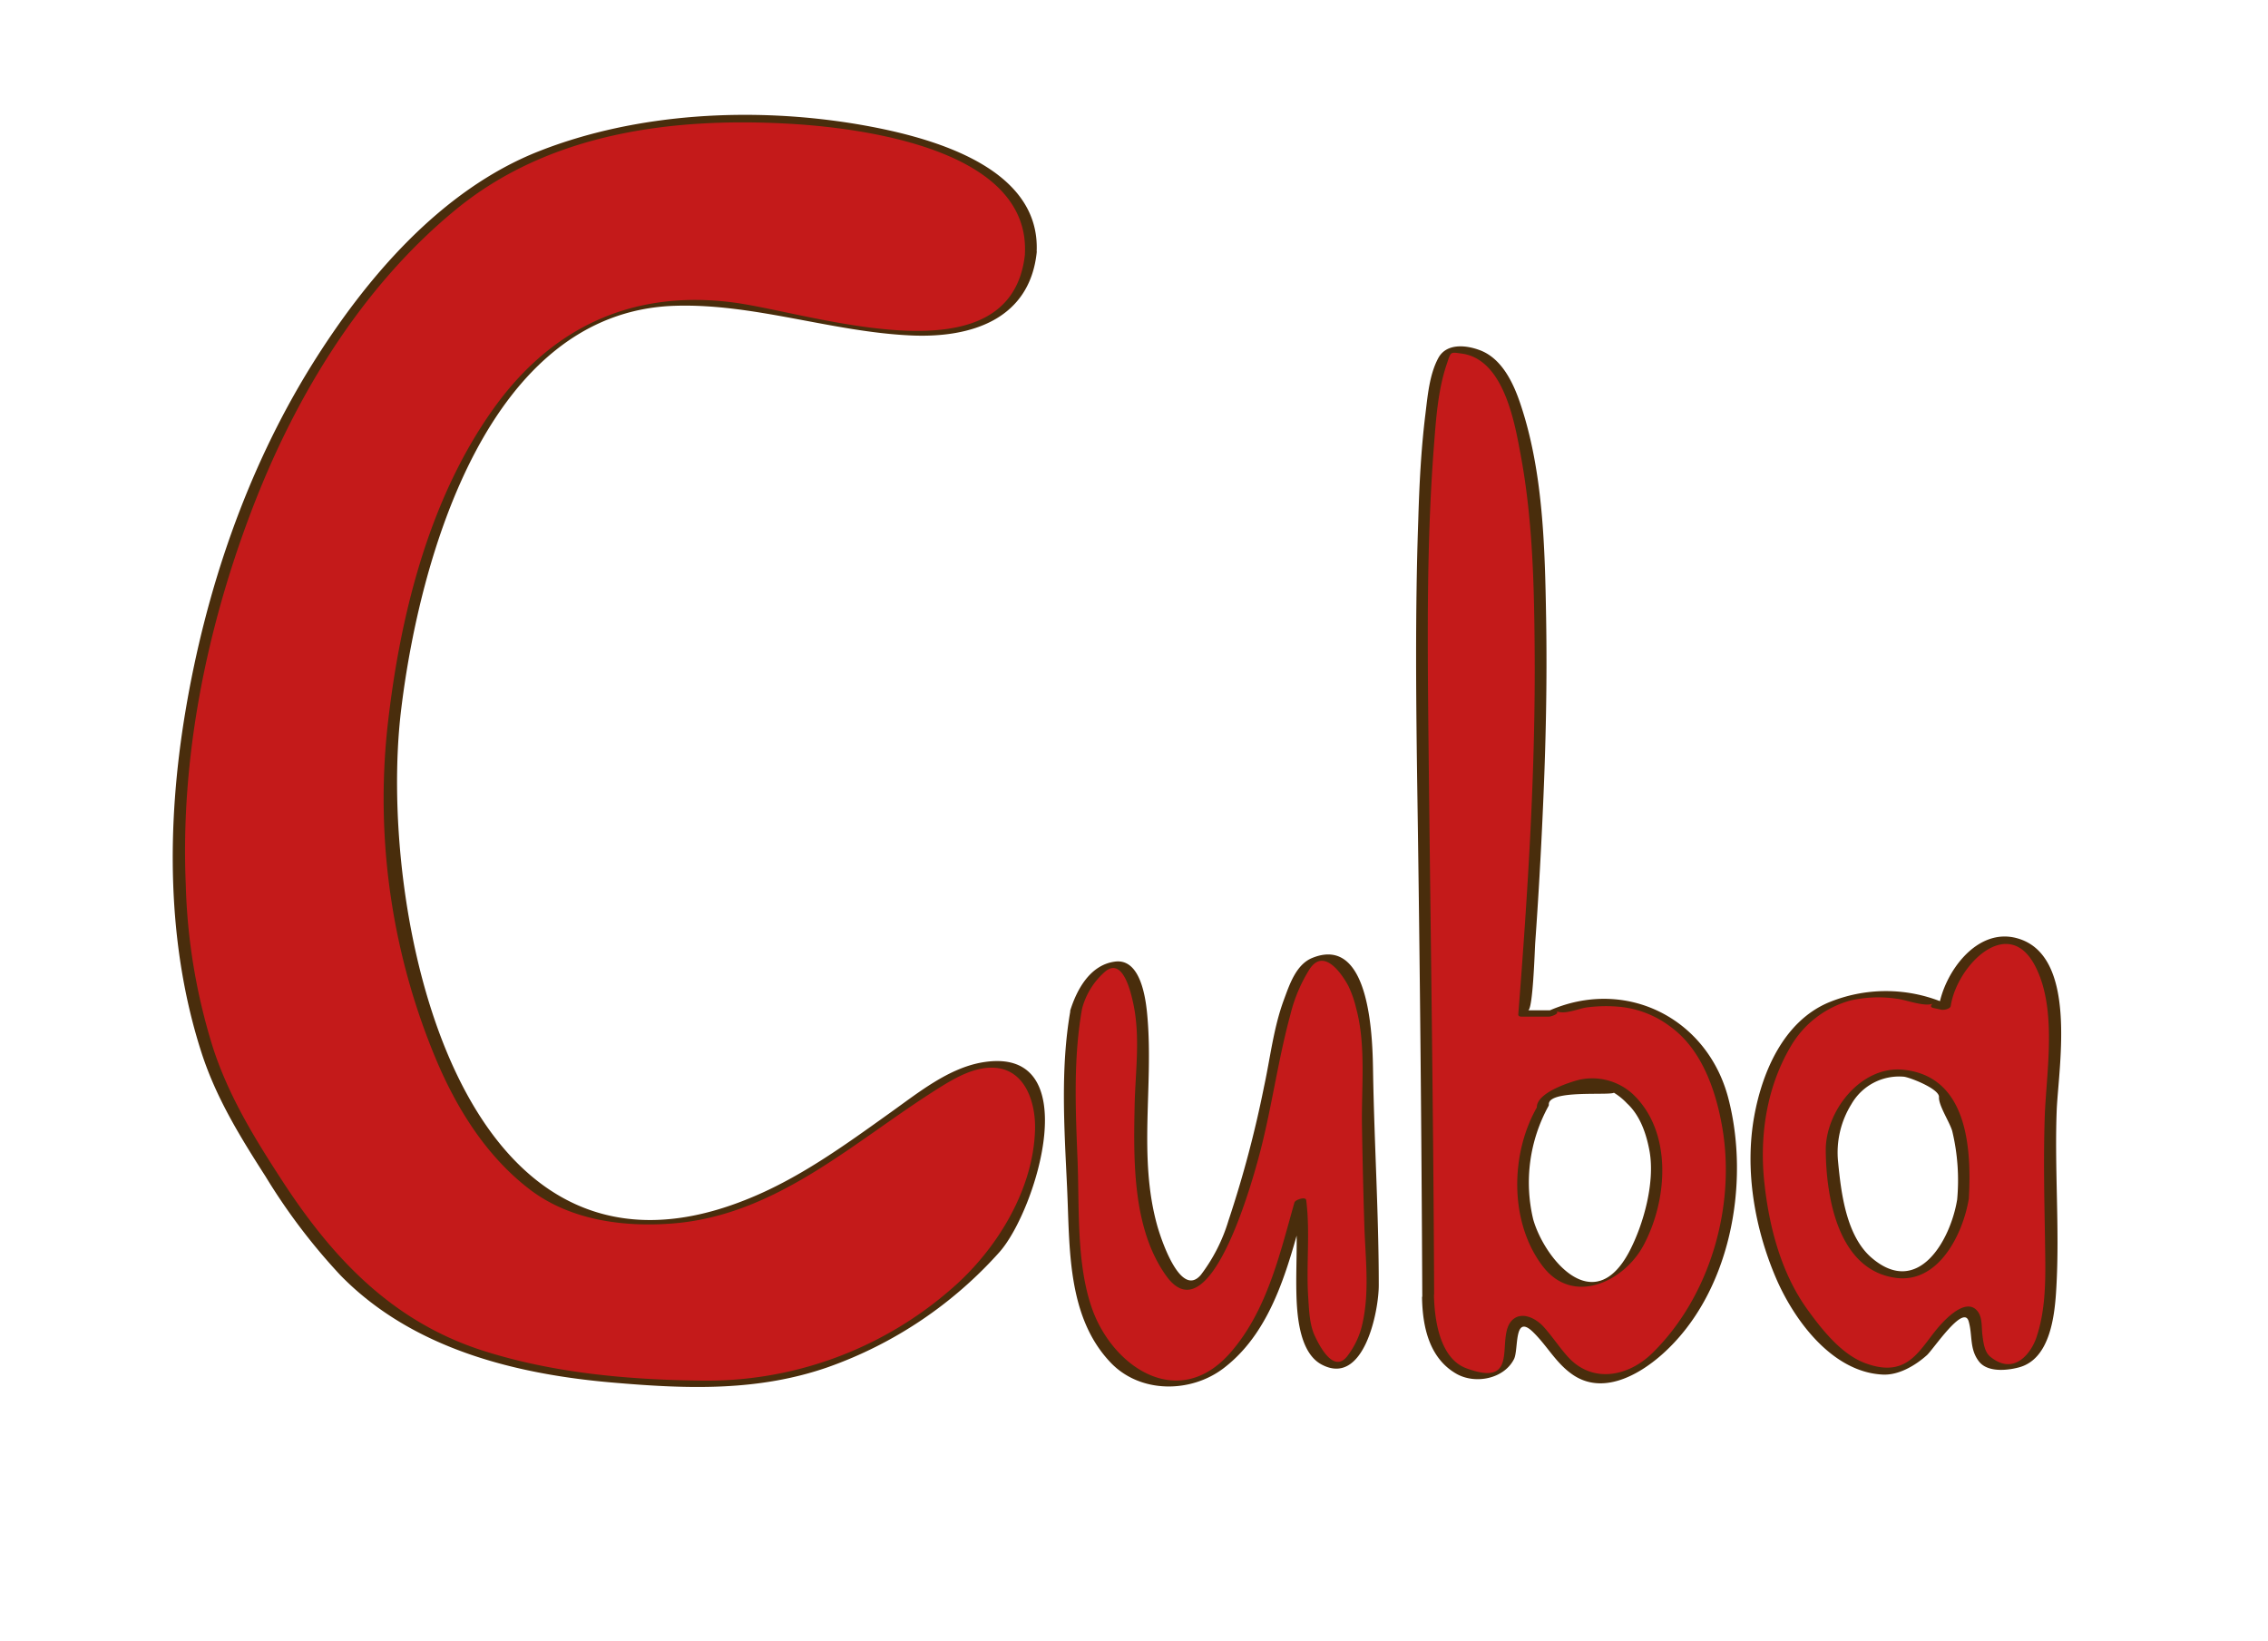 <svg id="layer1" xmlns="http://www.w3.org/2000/svg" viewBox="0 0 371.61 268.93"><defs><style>.cls-1{fill:#c41a1a;}.cls-2{fill:#492d0c;}</style></defs><path class="cls-1" d="M336,181.8c.35-7,1.05-15.22-1-22.25-3-10-15.33-5.07-16.37,5.47l-1.32-.3c.26,0,.35-.06-.78-.48-10.44-2.74-19.85-1.57-25.42,9.76-6.13,12.44-3.14,32.39,5.57,42.93,4.88,5.86,11.15,10.93,17.77,5.47,2.08-1.57,5.84-8.83,8.36-7.42,2.09,1.17-1,9,5.92,9,7.48,0,7.31-12.49,7.31-16.79C336,199.76,335.66,189.22,336,181.8Zm-14.39,14.74c-.84,6.19-5.65,15.55-14.06,11.29-5.59-3.22-7-12.35-7.45-18.26-.55-9.84,9.64-19.13,18.55-10.13l0,.39C321.64,184.4,322,191.48,321.62,196.54Z"/><path class="cls-2" d="M337,181.67c.39-7.52,3.37-25.17-6.47-27.92-6.74-1.89-12.07,5.83-12.88,11.4l1.57-.63c-1.08-.24-.54,0-1.2.38.25-.15.6-.52.19-.71a24.57,24.57,0,0,0-18.72.13c-7.25,3.14-10.74,11.3-12.06,18.58-1.59,8.82.06,18.31,3.54,26.47,3,7,9.26,15.48,17.52,15.87,2.63.13,5.35-1.5,7.22-3.17,1-.88,6-8.43,6.85-5.57.67,2.32.1,4.53,1.69,6.59,1.39,1.8,4.55,1.49,6.44,1,5.32-1.32,6-8.76,6.24-13.11.56-9.75-.33-19.57.07-29.33,0-.75-1.91-.33-1.93.26-.28,7-.12,14,0,21,.06,5.43.35,11.05-1.41,16.26-.87,2.58-3.69,6.34-7.58,3.12-.95-.78-1.11-2.37-1.26-3.49-.19-1.42.08-3.22-1.09-4.25-1.84-1.61-4.78,1.44-5.79,2.55-3.33,3.67-5.06,8.92-12.24,6.3-4-1.44-7.24-5.61-9.62-8.91-4.29-6-6.24-13.58-7-20.78-.82-7.72.41-15.7,4.42-22.4a16.33,16.33,0,0,1,9.74-7.38,20.67,20.67,0,0,1,7.6-.27c1.35.14,4.73,1.44,5.91.75-.39.22-.55.63,0,.75l1.32.29c.39.09,1.48-.1,1.56-.62,1-6.67,9.59-15.33,14-6.2,3.27,6.69,1.82,16.13,1.45,23.24C335,182.68,336.94,182.27,337,181.67Z"/><path class="cls-2" d="M320.66,196.67c-1.07,6.46-6.34,16-14,9.43-4.16-3.58-5-10.62-5.49-15.72a15,15,0,0,1,2.19-9.46,9,9,0,0,1,8.58-4.49c1,.11,5.85,2,5.76,3.34s1.75,4.1,2.17,5.56a34.59,34.59,0,0,1,.8,11.34c0,.74,1.89.33,1.92-.26.48-8.43-.28-20-10.65-21.11-7-.77-12.84,6.76-12.79,13.19.06,7.86,2.08,19.68,11.53,20.91,7.05.91,11-7.36,11.91-13C322.7,195.71,320.76,196.05,320.66,196.67Z"/><path class="cls-1" d="M168.89,41.47c1.81-23-57.4-27.88-83.63-14.76C37.7,51.31,14,143.17,40.19,185.8c14.76,23,23.25,41.33,79.5,41,14.85-.09,33.35-10.12,43.19-21.6,3.28-4.92,12.57-22.67,4.37-29.23-13.12-9.84-35.36,31.82-70.52,23-24.89-6.28-34.43-50.84-32.79-73.8C65.58,97.22,78.7,48,113.13,49.67,131.17,49.67,167.05,64.86,168.89,41.47Z"/><path class="cls-2" d="M169.85,41.34c.75-14.44-18.52-19.15-29.45-21-17-2.84-36-1.89-52.07,4.43S59.88,45.65,51,59.94C40.36,77.1,33.69,96.78,30.37,116.64c-3.08,18.4-3.12,38,2.65,55.86,2.39,7.4,6.32,13.77,10.48,20.26A99.08,99.08,0,0,0,55.81,209c11.84,12.1,28.92,16.29,45.28,17.61,11.82,1,23.27,1.36,34.59-2.59a68.1,68.1,0,0,0,28.1-18.87c6.05-6.85,14.37-33.9-2.75-31.08-5.59.92-10.59,5-15.07,8.19-7.64,5.46-15.22,11-24,14.43-47.17,18.6-60.26-47.9-56.21-80.58,3-24.58,14.14-65,44.78-66,13-.43,25.79,4.29,38.8,4.86,9.83.43,19.4-2.65,20.54-13.67.08-.74-1.86-.36-1.92.26-2.2,21.23-34.63,9.74-47.82,8-16.45-2.13-29.73,4-39.34,17.5C70.1,82.06,65.41,101.47,63.45,119.46a110.49,110.49,0,0,0,8,54.14c3.43,8.16,8.34,16,15.49,21.41,6.58,4.94,15.15,6.08,23.15,5.48,17.24-1.3,29.92-13.56,43.83-22.26,2.7-1.68,5.91-3.53,9.21-3.25,5,.43,6.58,5.92,6.46,10.12-.27,9.93-6.35,19.72-13.59,26a60.91,60.91,0,0,1-41.24,15.13c-12.08-.15-24.38-1.27-35.92-5-14.69-4.81-24.39-15.13-32.59-27.74C41.74,186.57,37.59,179.79,35,172a97.67,97.67,0,0,1-4.56-27c-.9-20.73,3.35-41.74,10.68-61.07,7.09-18.7,18-36.82,33.58-49.6C89.94,21.82,110,19.2,129.21,20.27c12,.67,39.6,4.15,38.72,21.33C167.89,42.35,169.82,41.94,169.85,41.34Z"/><path class="cls-1" d="M176.37,165.39c-1.83,9.34-.64,30.3.27,42,.91,12.85,8.54,21.29,18.57,18.95,10.93-3.5,14.24-16.61,17.88-29.46h0c.91,5.84-.88,18.47,1.86,23.14,4.55,9.34,10.35-.88,10-9.13-.57-13.29-.7-21.89-1-40.31-.13-7.1-3.14-14.94-8.52-13.22-3.17,1-6,11.49-6.86,18.5-1.83,8.17-9.17,45.52-17.37,31.51-4.56-7-4.62-22.81-4-31,.9-12.64-1.79-25.29-9.87-13.79Z"/><path class="cls-2" d="M175.4,165.52c-1.69,9.49-1,19.51-.56,29.08.46,9.76-.07,21.15,7.16,28.7,4.84,5.06,13.13,5,18.51.88,8.41-6.44,10.81-17.8,13.54-27.45l-1.92.39c.61,4.84.17,9.79.28,14.66.08,3.51.43,9.82,4.11,11.8,6.94,3.73,9.4-8.72,9.39-13,0-11.56-.73-23.16-.93-34.72-.08-4.89-.2-22.84-9.95-18.9-2.67,1.07-3.75,4.39-4.66,6.85-1.7,4.59-2.22,9.45-3.25,14.21a183,183,0,0,1-5.84,22,28,28,0,0,1-4.51,8.87c-3.37,4-6.64-6.16-7.19-8.17C186.49,189.5,189,178,188,166.58c-.24-2.84-1.06-9.65-5.38-9-4,.56-6.18,4.54-7.26,8-.18.61,1.74.34,1.93-.27a12.08,12.08,0,0,1,3.59-5.93c3.11-2.94,4.47,3.51,4.81,5.07,1.17,5.47.34,11.12.22,16.64-.19,9.09-.36,20.23,5.16,27.95,7.42,10.39,14.71-17.6,15.48-20.6,1.88-7.34,2.89-14.9,4.88-22.19a25.27,25.27,0,0,1,3.18-7.5c2.51-3.71,5.6,1.49,6.29,2.75a17.66,17.66,0,0,1,1.31,3.74c1.65,6.06.83,13.13.95,19.36q.13,8,.38,16c.17,5.75,1,11.72-.57,17.33a13.64,13.64,0,0,1-2.12,4.16c-2.37,3.3-4.84-2-5.36-3.06-.94-1.91-1-4.36-1.14-6.44-.35-5.3.34-10.65-.33-15.94-.08-.62-1.8-.07-1.93.4-2.41,8.51-4.52,17.78-10.49,24.6-8.51,9.73-19.37,2.33-22.72-7.36-2.58-7.47-2-16.74-2.34-24.56-.32-8.07-.68-16.43.75-24.43C177.45,164.58,175.51,164.92,175.4,165.52Z"/><path class="cls-1" d="M234,212.35c0,4.29,1.27,13,8.75,13,7,0,3.83-7.81,5.92-9,2.51-1.41,6.27,5.86,8.36,7.42,6.62,5.46,12.89.39,17.77-5.47,8.7-10.54,11.7-30.49,5.57-42.93-5.57-11.33-15-12.49-25.43-9.76-1.12.42-1,.5-.77.48l-4.44,0c8.88-112.34-6.66-108.33-11.49-108.84-9.19-1-3.27,114.9-4.24,128.91C233.49,193.65,234,204.93,234,212.35Zm18.81-31.11,0-.39c8.92-9,19.11.29,18.55,10.13-.41,5.91-1.85,15-7.44,18.27-8.41,4.25-13.22-5.11-14.06-11.3C249.47,192.89,249.81,185.81,252.81,181.24Z"/><path class="cls-2" d="M233,212.61c.08,4.8,1.18,10,5.7,12.54,3.12,1.72,7.75.76,9.37-2.45.78-1.55-.06-7.4,3-4.54,2.38,2.26,3.77,5.08,6.48,7,4.93,3.53,10.87.22,14.71-3.16,11.25-9.92,14.58-28,10.92-42.06-3.44-13.16-16.9-19.91-29.5-14.27-.3.13-.9.51-.41.8l.14.08,1.16-1-4.2,0c.8,0,1.1-10,1.17-11q.78-10.94,1.26-21.9c.48-10.46.71-20.95.53-31.42-.2-11.52-.48-23.85-4.16-34.89-1.16-3.51-3.07-7.67-6.81-9-2.28-.83-5.38-1.09-6.69,1.32-1.47,2.72-1.75,6.21-2.12,9.21-.71,5.75-1,11.56-1.17,17.34-.53,15.11-.36,30.25-.14,45.36q.61,41,.8,82c0,.53,1.94.18,1.94-.52-.12-30.49-.61-61-.93-91.45-.16-15.88-.32-31.85.91-47.69.34-4.4.66-9.05,2.09-13.25.68-2,.51-2,2.32-1.74,7.12.83,8.86,11.59,9.86,17,1.88,10.28,2.14,20.88,2.22,31.3.17,20-1.12,40.07-2.68,60,0,.32.32.38.58.37l4.44,0c.32,0,1.93-.5,1.17-.95,1.24.73,3.64-.37,5-.56a24.23,24.23,0,0,1,5.58-.09,16.39,16.39,0,0,1,8.18,3.26c5.05,3.67,7.35,10.25,8.41,16.13,2.38,13.12-1.89,28-11.39,37.34-4,3.91-9.88,5-13.85.6-1.42-1.57-2.57-3.37-4-4.94-1.12-1.23-3.38-2.55-5-1.17-3.08,2.71,1.59,11.41-7.63,8-4.43-1.64-5.25-8.16-5.31-12.17C235,211.54,233,211.9,233,212.61Z"/><path class="cls-2" d="M253.78,181c-.22-3.14,15.9-.65,9-2.76a10.18,10.18,0,0,1,3.78,2.54c2.18,2,3.19,5,3.71,7.82.93,5.1-.95,12-3.33,16.52-5.9,11.11-14,.91-15.74-5.37a26,26,0,0,1,2.51-18.49c.44-.74-1.49-.5-1.78,0-4.49,7.69-4.66,19,.84,26.22,5,6.57,13.37,2.5,16.53-3.44,4-7.51,4.76-18.67-1.83-24.82a9.86,9.86,0,0,0-8.66-2.3c-1.86.47-7.12,2.2-7,4.6C251.89,182.07,253.83,181.67,253.78,181Z"/></svg>